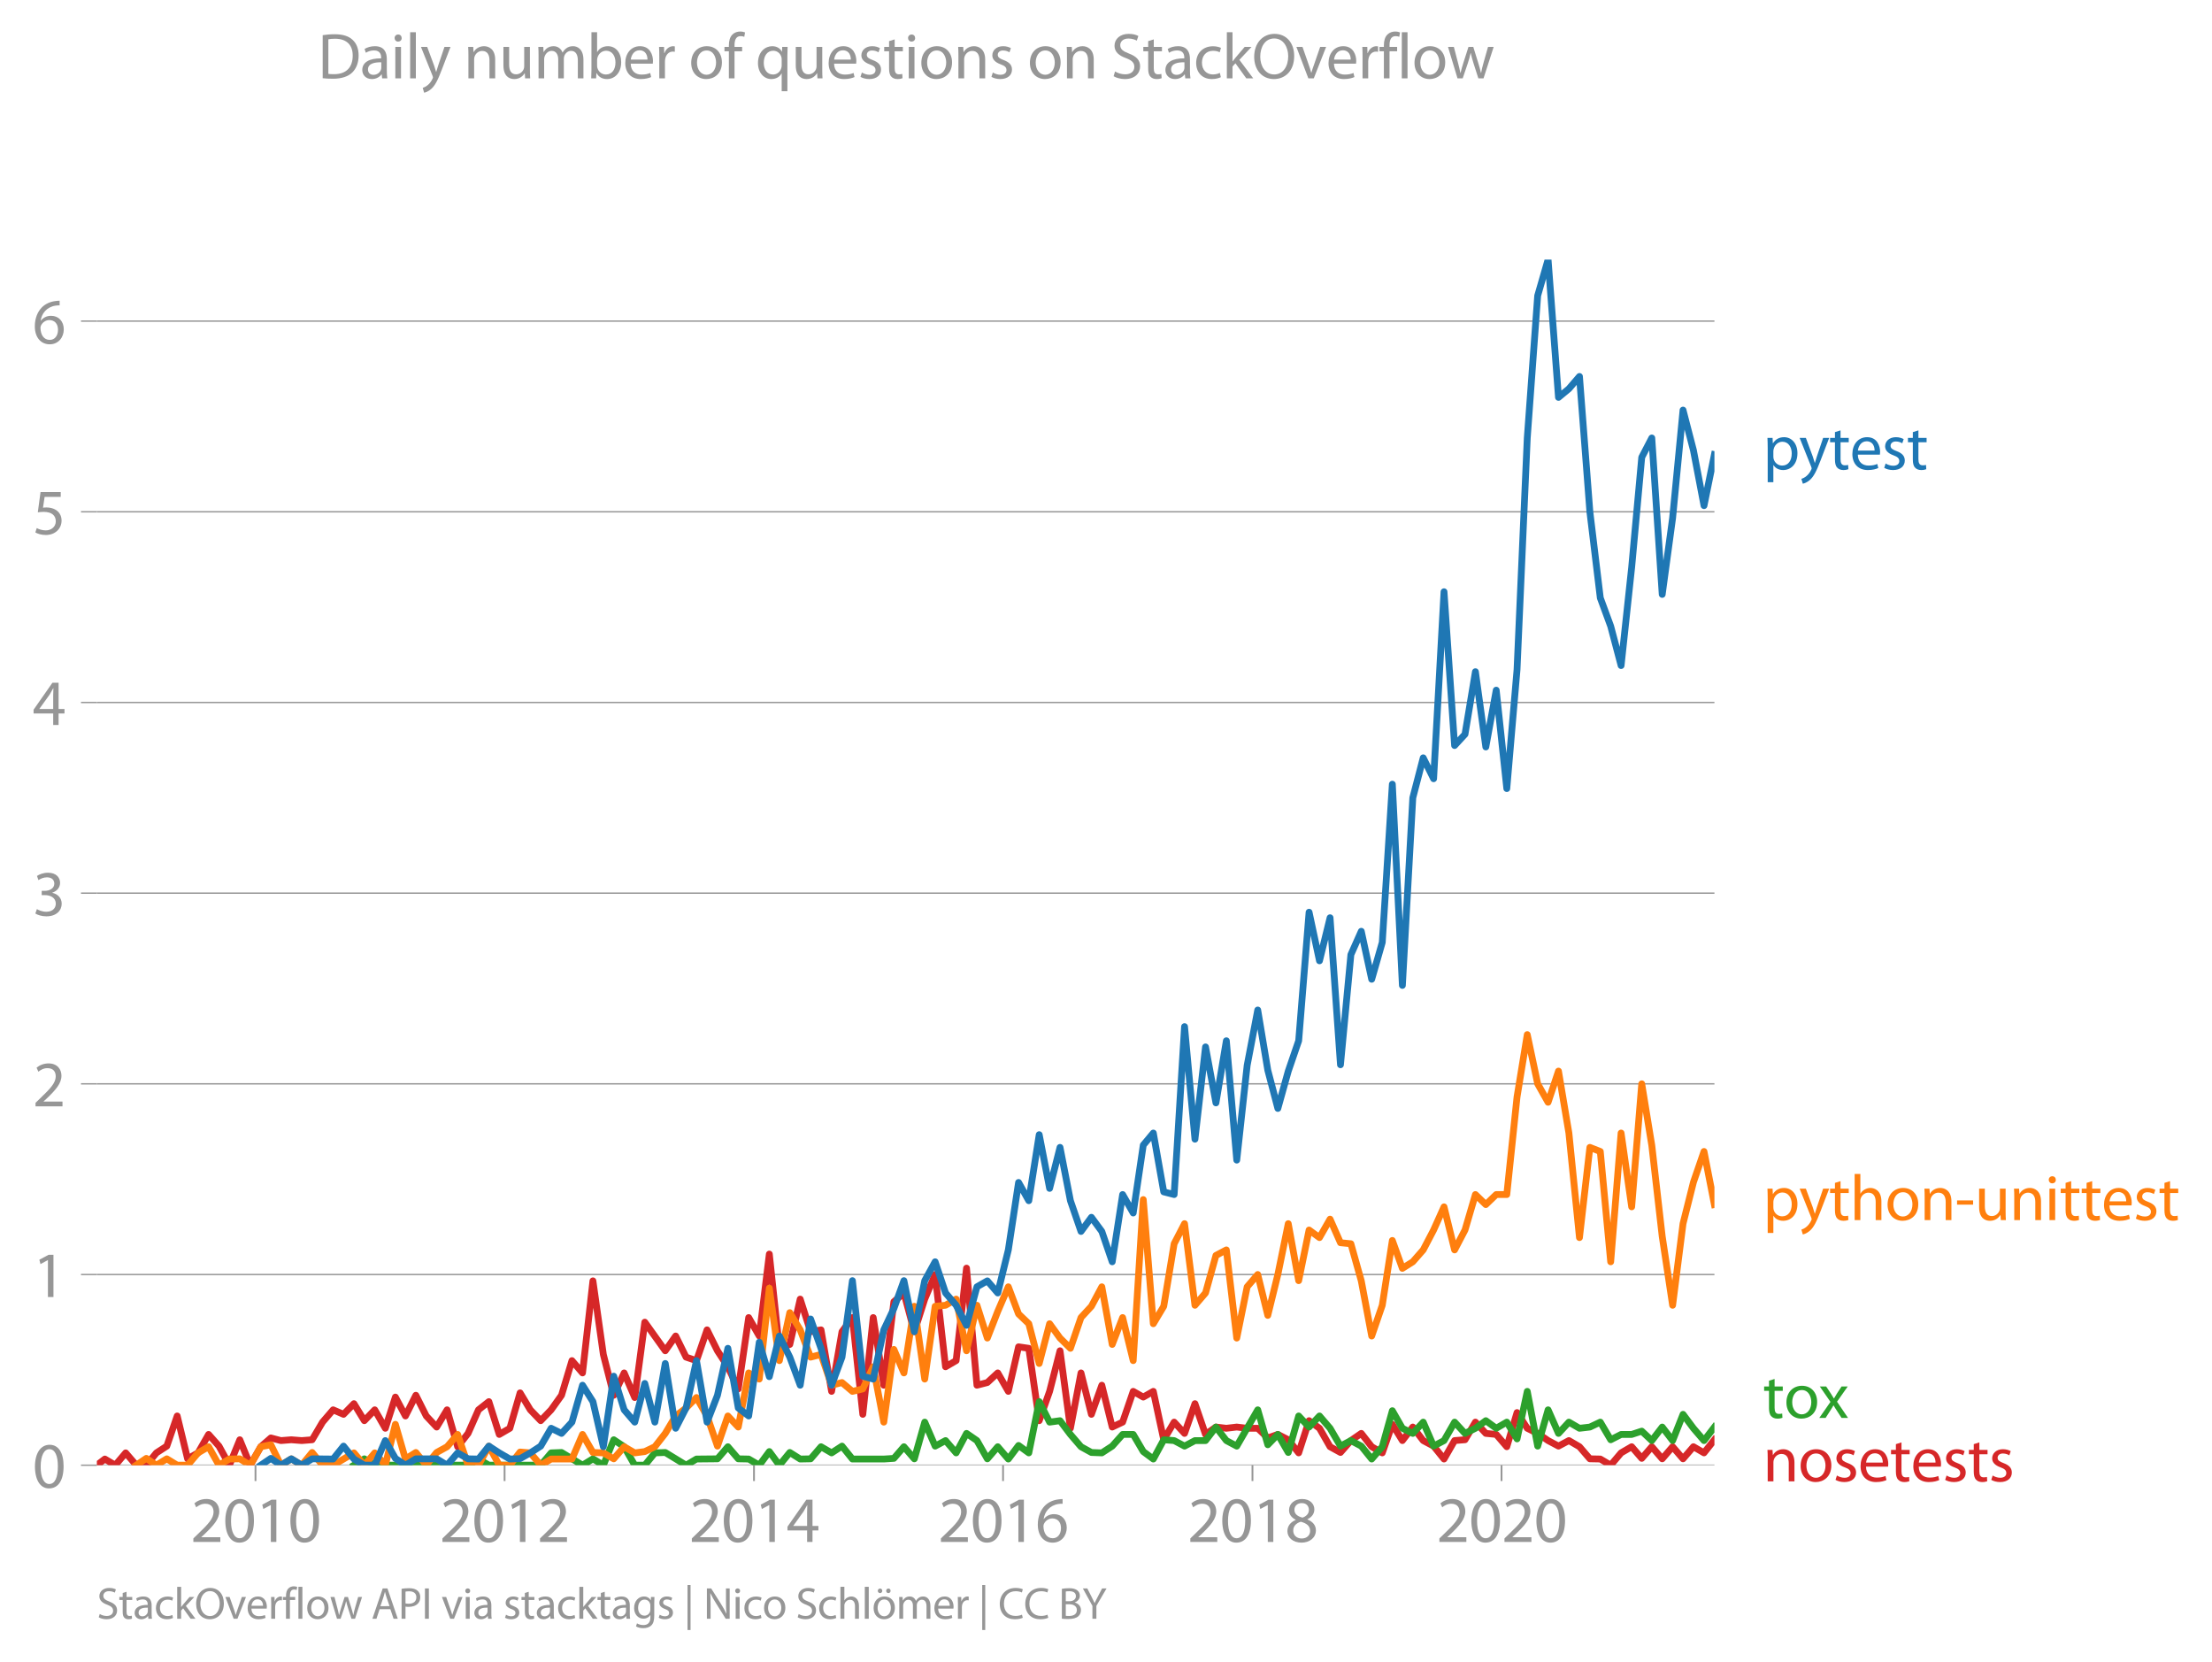 <svg height="489.243" viewBox="0 0 488.349 366.932" width="651.132" xmlns="http://www.w3.org/2000/svg" xmlns:xlink="http://www.w3.org/1999/xlink"><defs><style>*{stroke-linecap:butt;stroke-linejoin:round}</style></defs><g id="figure_1"><path d="M0 366.932h488.35V0H0z" style="fill:none" id="patch_1"/><g id="axes_1"><path d="M21.382 323.405h357.12V57.293H21.382z" style="fill:none" id="patch_2"/><g id="matplotlib.axis_1"><g id="xtick_1"><g id="line2d_1"><defs><path d="M0 0v3.5" id="mc4c45a04b3" style="stroke:#969696;stroke-width:.4"/></defs><use style="fill:#969696;stroke:#969696;stroke-width:.4" x="56.408" xlink:href="#mc4c45a04b3" y="323.405"/></g><g style="fill:#969696" transform="matrix(.14 0 0 -.14 42.045 340.345)" id="text_1"><defs><path d="M2944 0v467H1075v13l333 307c877 845 1434 1466 1434 2234 0 595-378 1209-1274 1209-480 0-890-179-1178-422l180-397c192 160 505 352 883 352 621 0 825-390 825-813-6-627-486-1164-1548-2176L288 346V0h2656z" id="MyriadPro-Regular-32" transform="scale(.016)"/><path d="M1677 4230c-845 0-1447-768-1447-2163C243 691 794-70 1606-70c922 0 1447 780 1447 2195 0 1325-499 2105-1376 2105zm-32-435c582 0 845-672 845-1696 0-1062-276-1734-852-1734-512 0-844 614-844 1696 0 1133 358 1734 851 1734z" id="MyriadPro-Regular-30" transform="scale(.016)"/><path d="M1510 0h544v4160h-480l-908-486 108-429 724 390h12V0z" id="MyriadPro-Regular-31" transform="scale(.016)"/></defs><use xlink:href="#MyriadPro-Regular-32"/><use x="51.3" xlink:href="#MyriadPro-Regular-30"/><use x="102.6" xlink:href="#MyriadPro-Regular-31"/><use x="153.9" xlink:href="#MyriadPro-Regular-30"/></g></g><g id="xtick_2"><use style="fill:#969696;stroke:#969696;stroke-width:.4" x="111.396" xlink:href="#mc4c45a04b3" y="323.405" id="line2d_2"/><g style="fill:#969696" transform="matrix(.14 0 0 -.14 97.033 340.345)" id="text_2"><use xlink:href="#MyriadPro-Regular-32"/><use x="51.3" xlink:href="#MyriadPro-Regular-30"/><use x="102.6" xlink:href="#MyriadPro-Regular-31"/><use x="153.9" xlink:href="#MyriadPro-Regular-32"/></g></g><g id="xtick_3"><use style="fill:#969696;stroke:#969696;stroke-width:.4" x="166.459" xlink:href="#mc4c45a04b3" y="323.405" id="line2d_3"/><g style="fill:#969696" transform="matrix(.14 0 0 -.14 152.096 340.345)" id="text_3"><defs><path d="M2560 0v1133h582v441h-582v2586h-608L96 1504v-371h1933V0h531zM666 1574v13l1017 1415c115 192 218 371 346 614h19c-13-218-19-435-19-653V1574H666z" id="MyriadPro-Regular-34" transform="scale(.016)"/></defs><use xlink:href="#MyriadPro-Regular-32"/><use x="51.3" xlink:href="#MyriadPro-Regular-30"/><use x="102.6" xlink:href="#MyriadPro-Regular-31"/><use x="153.9" xlink:href="#MyriadPro-Regular-34"/></g></g><g id="xtick_4"><use style="fill:#969696;stroke:#969696;stroke-width:.4" x="221.447" xlink:href="#mc4c45a04b3" y="323.405" id="line2d_4"/><g style="fill:#969696" transform="matrix(.14 0 0 -.14 207.084 340.345)" id="text_4"><defs><path d="M2662 4224c-102 0-243-6-409-32-525-64-986-275-1331-614-410-410-704-1056-704-1876C218 621 800-70 1690-70c864 0 1382 704 1382 1465 0 813-518 1344-1254 1344-461 0-807-217-1005-480h-19c96 685 563 1331 1446 1479 160 25 307 32 422 25v461zM1690 365c-589 0-903 505-916 1190 0 103 26 186 64 250 154 301 468 512 807 512 518 0 857-359 857-954s-326-998-806-998h-6z" id="MyriadPro-Regular-36" transform="scale(.016)"/></defs><use xlink:href="#MyriadPro-Regular-32"/><use x="51.3" xlink:href="#MyriadPro-Regular-30"/><use x="102.6" xlink:href="#MyriadPro-Regular-31"/><use x="153.9" xlink:href="#MyriadPro-Regular-36"/></g></g><g id="xtick_5"><use style="fill:#969696;stroke:#969696;stroke-width:.4" x="276.51" xlink:href="#mc4c45a04b3" y="323.405" id="line2d_5"/><g style="fill:#969696" transform="matrix(.14 0 0 -.14 262.147 340.345)" id="text_5"><defs><path d="M1062 2170c-512-218-825-589-825-1114C237 448 762-70 1632-70c794 0 1414 486 1414 1209 0 506-320 871-838 1075v20c512 243 685 620 685 972 0 519-403 1024-1210 1024-729 0-1286-448-1286-1107 0-358 198-717 659-934l6-19zm583-1831c-531 0-851 371-832 794 0 397 262 717 749 857 563-160 915-403 915-908 0-423-327-743-832-743zm6 3488c506 0 704-345 704-678 0-378-275-634-633-755-480 128-794 352-794 768 0 358 256 665 723 665z" id="MyriadPro-Regular-38" transform="scale(.016)"/></defs><use xlink:href="#MyriadPro-Regular-32"/><use x="51.3" xlink:href="#MyriadPro-Regular-30"/><use x="102.6" xlink:href="#MyriadPro-Regular-31"/><use x="153.9" xlink:href="#MyriadPro-Regular-38"/></g></g><g id="xtick_6"><use style="fill:#969696;stroke:#969696;stroke-width:.4" x="331.498" xlink:href="#mc4c45a04b3" y="323.405" id="line2d_6"/><g style="fill:#969696" transform="matrix(.14 0 0 -.14 317.135 340.345)" id="text_6"><use xlink:href="#MyriadPro-Regular-32"/><use x="51.3" xlink:href="#MyriadPro-Regular-30"/><use x="102.6" xlink:href="#MyriadPro-Regular-32"/><use x="153.9" xlink:href="#MyriadPro-Regular-30"/></g></g></g><g id="matplotlib.axis_2"><g id="ytick_1"><path clip-path="url(#p07a1388695)" d="M21.382 323.405h357.12" style="fill:none;stroke:#969696;stroke-linecap:square;stroke-width:.3" id="line2d_7"/><g id="line2d_8"><defs><path d="M0 0h-3.5" id="m64fbe8acf3" style="stroke:#969696;stroke-width:.3"/></defs><use style="fill:#969696;stroke:#969696;stroke-width:.3" x="21.382" xlink:href="#m64fbe8acf3" y="323.405"/></g><use xlink:href="#MyriadPro-Regular-30" style="fill:#969696" transform="matrix(.14 0 0 -.14 7.2 328.375)" id="text_7"/></g><g id="ytick_2"><path clip-path="url(#p07a1388695)" d="M21.382 281.316h357.12" style="fill:none;stroke:#969696;stroke-linecap:square;stroke-width:.3" id="line2d_9"/><use style="fill:#969696;stroke:#969696;stroke-width:.3" x="21.382" xlink:href="#m64fbe8acf3" y="281.316" id="line2d_10"/><use xlink:href="#MyriadPro-Regular-31" style="fill:#969696" transform="matrix(.14 0 0 -.14 7.2 286.286)" id="text_8"/></g><g id="ytick_3"><path clip-path="url(#p07a1388695)" d="M21.382 239.227h357.12" style="fill:none;stroke:#969696;stroke-linecap:square;stroke-width:.3" id="line2d_11"/><use style="fill:#969696;stroke:#969696;stroke-width:.3" x="21.382" xlink:href="#m64fbe8acf3" y="239.227" id="line2d_12"/><use xlink:href="#MyriadPro-Regular-32" style="fill:#969696" transform="matrix(.14 0 0 -.14 7.2 244.197)" id="text_9"/></g><g id="ytick_4"><path clip-path="url(#p07a1388695)" d="M21.382 197.138h357.12" style="fill:none;stroke:#969696;stroke-linecap:square;stroke-width:.3" id="line2d_13"/><use style="fill:#969696;stroke:#969696;stroke-width:.3" x="21.382" xlink:href="#m64fbe8acf3" y="197.138" id="line2d_14"/><g style="fill:#969696" transform="matrix(.14 0 0 -.14 7.2 202.108)" id="text_10"><defs><path d="M269 211C474 77 883-70 1350-70c999 0 1517 582 1517 1248 0 582-416 966-928 1068v13c512 186 768 551 768 979 0 506-371 992-1190 992-448 0-871-160-1088-320l147-409c179 128 499 275 832 275 518 0 730-294 730-627 0-493-519-704-928-704H896v-423h314c544 0 1068-249 1075-832 6-345-218-806-941-806-390 0-762 160-922 262L269 211z" id="MyriadPro-Regular-33" transform="scale(.016)"/></defs><use xlink:href="#MyriadPro-Regular-33"/></g></g><g id="ytick_5"><path clip-path="url(#p07a1388695)" d="M21.382 155.049h357.12" style="fill:none;stroke:#969696;stroke-linecap:square;stroke-width:.3" id="line2d_15"/><use style="fill:#969696;stroke:#969696;stroke-width:.3" x="21.382" xlink:href="#m64fbe8acf3" y="155.049" id="line2d_16"/><use xlink:href="#MyriadPro-Regular-34" style="fill:#969696" transform="matrix(.14 0 0 -.14 7.2 160.019)" id="text_11"/></g><g id="ytick_6"><path clip-path="url(#p07a1388695)" d="M21.382 112.96h357.12" style="fill:none;stroke:#969696;stroke-linecap:square;stroke-width:.3" id="line2d_17"/><use style="fill:#969696;stroke:#969696;stroke-width:.3" x="21.382" xlink:href="#m64fbe8acf3" y="112.959" id="line2d_18"/><g style="fill:#969696" transform="matrix(.14 0 0 -.14 7.2 117.93)" id="text_12"><defs><path d="M2771 4160H781L512 2163c154 19 339 45 576 45 832 0 1190-384 1197-922 0-556-455-902-986-902-377 0-717 128-889 230L269 186C467 58 851-70 1306-70c902 0 1548 608 1548 1420 0 525-268 884-595 1069-256 154-576 224-896 224-153 0-243-13-339-25l160 1068h1587v474z" id="MyriadPro-Regular-35" transform="scale(.016)"/></defs><use xlink:href="#MyriadPro-Regular-35"/></g></g><g id="ytick_7"><path clip-path="url(#p07a1388695)" d="M21.382 70.87h357.12" style="fill:none;stroke:#969696;stroke-linecap:square;stroke-width:.3" id="line2d_19"/><use style="fill:#969696;stroke:#969696;stroke-width:.3" x="21.382" xlink:href="#m64fbe8acf3" y="70.87" id="line2d_20"/><use xlink:href="#MyriadPro-Regular-36" style="fill:#969696" transform="matrix(.14 0 0 -.14 7.2 75.84)" id="text_13"/></g></g><path clip-path="url(#p07a1388695)" d="m21.382 323.405 1.771-1.358 2.296 1.358 2.298-2.715 2.335 2.715h2.222l2.22-2.715 2.3-1.494 2.297-6.653 2.297 9.46 2.298-1.313 2.335-4.073 2.297 2.58 2.3 4.208 2.295-5.612 2.298 5.612 2.335-4.073 2.222-1.94 2.22.582 2.3-.18 2.297.18 2.297-.18 2.298-3.893 2.335-2.715 2.297.995 2.3-2.353 2.295 3.756 2.297-2.398 2.336 4.073 2.222-6.886 2.22 4.17 2.3-4.57 2.297 4.57 2.297 2.444 2.298-3.801 2.335 8.146 2.297-2.942 2.3-5.204 2.295-1.81 2.297 7.24 2.336-1.357 2.26-7.819 2.258 3.746 2.299 2.398 2.297-2.398 2.297-3.214 2.298-7.648 2.335 2.715 2.297-20.32 2.3 16.247 2.295 9.006 2.298-4.933 2.335 5.431 2.222-16.632 4.52 6.314 2.297-3.259 2.297 4.662 2.298.769 2.335-6.789 2.297 4.617 2.3 3.53 2.295 4.887 2.298-15.749 2.335 4.073 2.222-18.087 2.22 20.803 2.3-.86 2.297-10.002 2.297 7.196 2.298-.408 2.335 13.578 2.297-13.17 2.3-3.123 2.295 21.361 2.298-21.361 2.335 14.935 2.222-18.426 2.22-1.94 2.3 8.554 2.297-7.196 2.297-5.431 2.298 20.366 2.335-1.358 2.297-20.411 2.3 25.842 2.295-.589 2.298-2.127 2.335 4.074 2.26-9.832 2.258.328 2.299 15.975 2.297-6.471 2.298-8.961 2.297 17.107 2.335-12.22 2.298 9.142 2.299-6.426 2.295 9.232 2.298-1.086 2.335-6.788 2.222 1.26 2.22-1.26 2.3 10.68 2.297-3.892 2.297 2.49 2.298-6.563 2.335 6.789 2.297-1.63 2.3.272 2.295-.272 2.298.272h2.335l2.222 2.133 2.22-.775 2.3 1.176 2.297 2.897 2.297-7.106 2.298 1.675 2.335 4.073 2.297 1.267 2.3-2.625 2.295-1.584 2.298 2.942 2.335 1.358 2.222-6.304 2.22 3.588 2.3-2.987 2.297 2.987 2.297 1.222 2.298 2.851 2.335-4.073 2.297-.18 2.3-3.893 2.295 2.49 2.298.226 2.335 2.715 2.26-7.538 2.258 3.465 2.299 1.131 2.297 1.584 2.298 1.222 2.297-1.222 2.335 1.358 2.298 2.67 2.299.045 2.295 1.358 2.298-2.715 2.335-1.358 2.222 2.57 2.22-2.57 2.3 2.67 2.297-2.67 2.298 2.67 2.297-2.67 2.335 1.358 2.298-2.897h0" style="fill:none;stroke:#d62728;stroke-linecap:square;stroke-width:1.5" id="line2d_21"/><path clip-path="url(#p07a1388695)" d="m78.141 323.405 2.296-1.403 2.297 1.403h20.602l2.3-1.358 2.295 1.358h11.45l2.297-2.715 2.297-.09 4.633 2.805 2.297-1.403 2.3 1.403 2.295-5.612 2.298 1.539 2.335 4.073h2.222l2.22-2.715 2.3-.09 4.594 2.805 2.298-1.358 4.632-.045 2.3-2.67 2.295 2.67 2.298.045 2.335 1.358 2.222-3.006 2.22 3.006 2.3-2.806 2.297 1.448 2.297-.045 2.298-2.67 2.335 1.358 2.297-1.494 2.3 2.851h6.928l2.222-.145 2.22-2.57 2.3 2.67 2.297-8.1 2.297 5.294 2.298-1.222 2.335 2.716 2.297-4.3 2.3 1.584 2.295 4.028 2.298-2.67 2.335 2.715 2.26-2.996 2.258 1.639 2.299-11.315 2.297 4.526 2.298-.317 2.297 3.033 2.335 2.715 2.298 1.267 2.299.09 2.295-1.493 2.298-2.58h2.335l2.222 3.783 2.22 1.648 2.3-4.254 2.297.181 2.297 1.222 2.298-1.222h2.335l2.297-2.987 2.3 2.987 2.295 1.222 4.633-8.01 2.222 7.71 2.22-2.28 2.3 3.983 2.297-8.056 2.297 2.444 2.298-2.444 2.335 2.716 2.297 3.937 2.3-1.222 2.295 1.222 2.298 2.851 2.335-2.715 2.222-7.952 2.22 3.879 2.3 1.131 2.297-2.489 2.297 5.295 2.298-1.222 2.335-4.073 2.297 2.49 2.3-1.132 2.295-1.675 2.298 1.675 2.335-1.358 2.26 3.699 2.258-10.487 2.299 12.083 2.297-8.01 2.298 5.204 2.297-2.489 2.335 1.358 2.298-.272 2.299-1.086 2.295 3.892 2.298-1.176h2.335l2.222-.728 2.22 2.085 2.3-2.987 2.297 2.987 2.298-5.793 2.297 3.078 2.335 2.715 2.298-2.987h0" style="fill:none;stroke:#2ca02c;stroke-linecap:square;stroke-width:1.5" id="line2d_22"/><path clip-path="url(#p07a1388695)" d="m30.082 323.405 2.222-1.503 2.22 1.503 2.3-1.403 2.297 1.403h2.297l2.298-2.715 2.335-1.358 2.297 4.073 2.3-1.358 2.295-.045 2.298 1.403 2.335-4.073 2.222-.436 2.22 4.51 2.3-1.404 2.297 1.403 2.297-2.806 2.298 2.806h2.335l4.596-2.715 2.296 2.715 2.297-2.715 2.336 2.715 2.222-9.019 2.22 7.661 2.3-1.448 2.297 2.806 2.297-2.806 2.298-1.267 2.335-2.715 2.297 6.788h2.3l2.295-4.209 2.297 4.21h2.336l2.26-2.904 2.258.188 2.299 2.715 2.297-1.358h4.595l2.335-5.43 2.297 3.982 2.3.09 2.295 1.313 2.298-2.67 2.335 1.358 2.222-.291 2.22-1.067 2.3-2.942 2.297-3.847 2.297-1.765 2.298-2.308 2.335 4.073 2.297 6.653 2.3-6.653 2.295 2.444 2.298-11.948 2.335 1.358 2.222-20.075 2.22 16.002 2.3-10.59 2.297 3.801 2.297 6.02 2.298-.589 2.335 6.789 2.297-.589 2.3 1.947 2.295-.544 2.298-4.887 2.335 12.22 2.222-16.051 2.22 5.188 2.3-14.708 2.297 16.066 2.297-16.066 2.298-.226 2.335-1.358 2.297 11.405 2.3-10.047 2.295 7.24 2.298-5.883 2.335-5.43 2.26 5.992 2.258 2.154 2.299 8.78 2.297-8.78 2.298 3.168 2.297 2.263 2.335-6.789 2.298-2.49 2.299-4.299 2.295 12.718 2.298-5.929 2.335 9.504 2.222-35.543 2.22 27.397 2.3-3.847 2.297-13.804 2.297-4.435 2.298 18.013 2.335-2.716 2.297-8.282 2.3-1.222 2.295 19.46 2.298-11.314 2.335-2.715 2.222 9.02 2.22-9.02 2.3-11.224 2.297 12.582 2.297-11.179 2.298 1.675 2.335-4.073 2.297 5.204 2.3.226 2.295 8.192 2.298 12.174 2.335-6.788 2.222-14.305 2.22 6.158 2.3-1.448 2.297-2.625 2.297-4.39 2.298-5.114 2.335 9.504 2.297-4.39 2.3-7.83 2.295 2.218 2.298-2.217h2.335l2.26-21.536 2.258-13.765 2.299 10.862 2.297 4.073 2.298-6.88 2.297 13.669 2.335 23.08 2.298-19.912 2.299.905 2.295 24.348 2.298-28.421 2.335 16.292 2.222-27.154 2.22 13.577 2.3 20.094 2.297 15.207 2.298-18.013 2.297-9.142 2.335-6.788 2.298 11.721h0" style="fill:none;stroke:#ff7f0e;stroke-linecap:square;stroke-width:1.5" id="line2d_23"/><g style="fill:#1f77b4" transform="matrix(.14 0 0 -.14 389.215 103.595)" id="text_14"><defs><path d="M467-1267h557V416h13c185-307 544-486 953-486 730 0 1408 550 1408 1664 0 940-563 1574-1312 1574-505 0-870-224-1100-602h-13l-26 532H442c12-295 25-615 25-1012v-3353zm557 3059c0 77 19 160 38 230 109 423 468 698 852 698 595 0 921-531 921-1152 0-710-345-1197-941-1197-403 0-742 269-844 659-13 71-26 148-26 231v531z" id="MyriadPro-Regular-70" transform="scale(.016)"/><path d="M58 3098 1203 243c26-70 39-115 39-147s-20-77-45-134c-128-288-320-506-474-628-166-140-352-230-493-275l141-473c141 25 416 121 691 364 384 333 660 877 1063 1940l845 2208h-596l-614-1818c-77-224-141-461-198-646h-13c-51 185-128 428-199 633L672 3098H58z" id="MyriadPro-Regular-79" transform="scale(.016)"/><path d="M595 3667v-569H115v-429h480V979c0-365 58-640 218-806C947 19 1158-70 1421-70c217 0 390 38 499 83l-26 422c-83-25-172-38-326-38-314 0-422 217-422 601v1671h806v429h-806v742l-551-173z" id="MyriadPro-Regular-74" transform="scale(.016)"/><path d="M2957 1446c6 58 19 148 19 263 0 569-269 1459-1280 1459-902 0-1453-736-1453-1670C243 563 813-70 1766-70c493 0 832 108 1031 198l-96 403c-211-89-455-160-858-160-563 0-1049 314-1062 1075h2176zM787 1850c45 390 295 915 864 915 634 0 787-557 781-915H787z" id="MyriadPro-Regular-65" transform="scale(.016)"/><path d="M250 147C467 19 781-70 1120-70c736 0 1158 390 1158 934 0 461-275 730-812 934-404 154-589 269-589 525 0 231 185 423 518 423 288 0 512-103 634-180l141 410c-173 102-448 192-762 192-666 0-1069-410-1069-909 0-371 263-678 819-877 416-153 576-300 576-569 0-256-192-461-601-461-282 0-576 115-743 224L250 147z" id="MyriadPro-Regular-73" transform="scale(.016)"/></defs><use xlink:href="#MyriadPro-Regular-70"/><use x="56.9" xlink:href="#MyriadPro-Regular-79"/><use x="104" xlink:href="#MyriadPro-Regular-74"/><use x="137.1" xlink:href="#MyriadPro-Regular-65"/><use x="187.2" xlink:href="#MyriadPro-Regular-73"/><use x="226.8" xlink:href="#MyriadPro-Regular-74"/></g><g style="fill:#ff7f0e" transform="matrix(.14 0 0 -.14 389.215 269.307)" id="text_15"><defs><path d="M467 0h563v1869c0 109 7 192 39 269 102 307 390 563 755 563 531 0 717-423 717-922V0h563v1843c0 1069-666 1325-1082 1325-211 0-409-64-576-160-172-96-313-237-403-397h-13v1933H467V0z" id="MyriadPro-Regular-68" transform="scale(.016)"/><path d="M1779 3168c-857 0-1536-608-1536-1645C243 544 890-70 1728-70c749 0 1542 499 1542 1644 0 948-601 1594-1491 1594zm-13-422c666 0 928-666 928-1191 0-697-403-1203-940-1203-551 0-941 512-941 1190 0 589 288 1204 953 1204z" id="MyriadPro-Regular-6f" transform="scale(.016)"/><path d="M467 0h563v1862c0 96 13 192 39 263 96 313 384 576 755 576 531 0 717-416 717-915V0h563v1850c0 1062-666 1318-1094 1318-512 0-871-288-1024-582h-13l-32 512H442c19-256 25-519 25-839V0z" id="MyriadPro-Regular-6e" transform="scale(.016)"/><path d="M192 1939v-416h1581v416H192z" id="MyriadPro-Regular-2d" transform="scale(.016)"/><path d="M3059 3098h-563V1197c0-103-19-205-51-288-103-250-365-512-743-512-512 0-691 397-691 985v1716H448V1286C448 198 1030-70 1517-70c550 0 877 326 1024 576h13l32-506h499c-19 243-26 525-26 845v2253z" id="MyriadPro-Regular-75" transform="scale(.016)"/><path d="M1030 0v3098H467V0h563zM749 4320c-205 0-352-154-352-352 0-192 141-346 339-346 224 0 365 154 358 346 0 198-134 352-345 352z" id="MyriadPro-Regular-69" transform="scale(.016)"/></defs><use xlink:href="#MyriadPro-Regular-70"/><use x="56.9" xlink:href="#MyriadPro-Regular-79"/><use x="104" xlink:href="#MyriadPro-Regular-74"/><use x="137.1" xlink:href="#MyriadPro-Regular-68"/><use x="192.6" xlink:href="#MyriadPro-Regular-6f"/><use x="247.5" xlink:href="#MyriadPro-Regular-6e"/><use x="303" xlink:href="#MyriadPro-Regular-2d"/><use x="333.7" xlink:href="#MyriadPro-Regular-75"/><use x="388.8" xlink:href="#MyriadPro-Regular-6e"/><use x="444.3" xlink:href="#MyriadPro-Regular-69"/><use x="467.7" xlink:href="#MyriadPro-Regular-74"/><use x="500.8" xlink:href="#MyriadPro-Regular-74"/><use x="533.9" xlink:href="#MyriadPro-Regular-65"/><use x="584" xlink:href="#MyriadPro-Regular-73"/><use x="623.6" xlink:href="#MyriadPro-Regular-74"/></g><g style="fill:#2ca02c" transform="matrix(.14 0 0 -.14 389.215 312.974)" id="text_16"><defs><path d="m102 3098 1050-1517L51 0h621l448 698c115 185 224 345 326 537h13c109-185 211-358 333-537L2246 0h640L1798 1600l1056 1498h-608l-435-660c-102-166-205-326-307-512h-19c-103 173-199 333-314 506l-441 666H102z" id="MyriadPro-Regular-78" transform="scale(.016)"/></defs><use xlink:href="#MyriadPro-Regular-74"/><use x="33.1" xlink:href="#MyriadPro-Regular-6f"/><use x="88" xlink:href="#MyriadPro-Regular-78"/></g><g style="fill:#d62728" transform="matrix(.14 0 0 -.14 389.215 326.974)" id="text_17"><use xlink:href="#MyriadPro-Regular-6e"/><use x="55.5" xlink:href="#MyriadPro-Regular-6f"/><use x="110.4" xlink:href="#MyriadPro-Regular-73"/><use x="150" xlink:href="#MyriadPro-Regular-65"/><use x="200.1" xlink:href="#MyriadPro-Regular-74"/><use x="233.2" xlink:href="#MyriadPro-Regular-65"/><use x="283.3" xlink:href="#MyriadPro-Regular-73"/><use x="322.9" xlink:href="#MyriadPro-Regular-74"/><use x="356" xlink:href="#MyriadPro-Regular-73"/></g><g style="fill:#969696" transform="matrix(.097 0 0 -.097 21.382 357.303)" id="text_18"><defs><path d="M269 211C499 58 954-70 1370-70c1017 0 1510 582 1510 1248 0 633-371 985-1101 1267-595 230-857 429-857 832 0 294 224 646 812 646 391 0 679-128 820-205l153 455c-192 109-512 211-953 211-839 0-1396-499-1396-1171 0-608 436-973 1140-1223 582-224 812-454 812-857 0-435-332-736-902-736-384 0-749 128-998 281L269 211z" id="MyriadPro-Regular-53" transform="scale(.016)"/><path d="M2643 1901c0 621-230 1267-1177 1267-391 0-762-109-1018-275l128-371c218 140 518 230 806 230 634 0 704-461 704-717v-64C890 1978 224 1568 224 819c0-448 320-889 947-889 442 0 775 217 947 460h20l44-390h512c-38 211-51 474-51 742v1159zm-544-858c0-57-13-121-32-179-89-262-345-518-749-518-288 0-531 172-531 537 0 602 698 711 1312 698v-538z" id="MyriadPro-Regular-61" transform="scale(.016)"/><path d="M2579 538c-160-71-371-154-691-154-614 0-1075 442-1075 1158 0 647 384 1172 1094 1172 307 0 519-71 653-148l128 436c-154 76-448 160-781 160-1011 0-1664-692-1664-1645C243 570 851-70 1786-70c416 0 742 108 889 185l-96 423z" id="MyriadPro-Regular-63" transform="scale(.016)"/><path d="M1024 4544H467V0h557v1165l288 320L2381 0h685L1702 1824l1197 1274h-678l-909-1069c-90-109-198-243-275-352h-13v2867z" id="MyriadPro-Regular-6b" transform="scale(.016)"/><path d="M2234 4384c-1152 0-2004-896-2004-2266C230 813 1030-70 2170-70c1100 0 2003 787 2003 2272 0 1280-762 2182-1939 2182zm-26-454c928 0 1376-896 1376-1754 0-979-499-1792-1382-1792-877 0-1376 826-1376 1747 0 947 460 1799 1382 1799z" id="MyriadPro-Regular-4f" transform="scale(.016)"/><path d="M83 3098 1261 0h537l1216 3098h-588l-602-1741c-102-282-192-538-262-794h-20c-64 256-147 512-249 794L685 3098H83z" id="MyriadPro-Regular-76" transform="scale(.016)"/><path d="M467 0h557v1651c0 96 13 186 26 263 76 422 358 723 755 723 77 0 134-7 192-19v531c-51 13-96 19-160 19-378 0-717-262-858-678h-25l-20 608H442c19-288 25-602 25-967V0z" id="MyriadPro-Regular-72" transform="scale(.016)"/><path d="M1082 0v2669h748v429h-748v166c0 474 121 896 601 896 160 0 275-32 359-70l76 435c-108 45-281 89-480 89-262 0-544-83-755-288-262-249-358-646-358-1081v-147H90v-429h435V0h557z" id="MyriadPro-Regular-66" transform="scale(.016)"/><path d="M467 0h563v4544H467V0z" id="MyriadPro-Regular-6c" transform="scale(.016)"/><path d="M115 3098 1050 0h512l499 1472c109 333 205 653 281 1024h13c77-365 167-672 275-1018L3104 0h512l998 3098h-556l-442-1556c-102-364-186-691-237-1004h-19c-70 313-160 640-275 1011l-480 1549h-474l-505-1575c-103-339-205-672-276-985h-19c-57 320-141 640-230 985L691 3098H115z" id="MyriadPro-Regular-77" transform="scale(.016)"/><path d="M2714 1357 3174 0h596L2298 4314h-672L160 0h576l448 1357h1530zm-1415 435 423 1248c83 262 153 525 217 781h13c64-250 128-506 224-787l422-1242H1299z" id="MyriadPro-Regular-41" transform="scale(.016)"/><path d="M486 0h557v1728c128-32 282-38 448-38 544 0 1024 160 1319 473 217 224 332 531 332 922 0 384-140 697-377 902-256 231-659 359-1210 359-448 0-800-39-1069-84V0zm557 3859c96 26 282 45 525 45 614 0 1018-275 1018-845 0-595-410-921-1082-921-186 0-339 12-461 44v1677z" id="MyriadPro-Regular-50" transform="scale(.016)"/><path d="M486 4314V0h557v4314H486z" id="MyriadPro-Regular-49" transform="scale(.016)"/><path d="M3110 2246c0 378 13 628 26 852h-493l-25-468h-13c-135 256-429 538-967 538-710 0-1395-595-1395-1645C243 666 794 13 1562 13c480 0 812 230 985 518h13V186c0-781-422-1082-998-1082-384 0-704 115-909 243l-141-429c250-166 659-256 1030-256 391 0 826 90 1127 372 301 268 441 704 441 1414v1798zm-556-928c0-96-13-204-45-300-122-359-435-576-781-576-608 0-915 505-915 1113 0 717 384 1171 921 1171 410 0 685-268 788-595 25-77 32-160 32-256v-557z" id="MyriadPro-Regular-67" transform="scale(.016)"/><path d="M550 4800v-6400h429v6400H550z" id="MyriadPro-Regular-7c" transform="scale(.016)"/><path d="M1011 0v1843c0 717-13 1235-45 1779l20 7c217-467 505-960 806-1440L3162 0h563v4314h-525V2509c0-672 13-1197 64-1773l-13-6c-205 441-454 896-774 1401L1094 4314H486V0h525z" id="MyriadPro-Regular-4e" transform="scale(.016)"/><path d="M1165 3648c185 0 313 154 313 326 0 186-134 327-313 327s-327-147-327-327c0-172 135-326 320-326h7zm1184 0c185 0 313 154 313 326 0 186-134 327-313 327s-320-147-320-327c0-172 128-326 313-326h7zm-570-480c-857 0-1536-608-1536-1645C243 544 890-70 1728-70c749 0 1542 499 1542 1644 0 948-601 1594-1491 1594zm-13-422c666 0 928-666 928-1191 0-697-403-1203-940-1203-551 0-941 512-941 1190 0 589 288 1204 953 1204z" id="MyriadPro-Regular-f6" transform="scale(.016)"/><path d="M467 0h551v1869c0 96 12 192 44 275 90 282 346 563 698 563 429 0 646-358 646-851V0h551v1914c0 102 19 204 45 281 96 275 345 512 665 512 455 0 672-358 672-953V0h551v1824c0 1075-608 1344-1018 1344-294 0-499-77-685-218-128-96-249-230-345-403h-13c-135 365-455 621-877 621-512 0-800-275-973-570h-19l-26 500H442c19-256 25-519 25-839V0z" id="MyriadPro-Regular-6d" transform="scale(.016)"/><path d="M3386 582c-224-108-570-179-909-179-1050 0-1658 679-1658 1735 0 1132 672 1779 1683 1779 359 0 660-77 871-179l134 454c-147 77-486 192-1024 192-1337 0-2253-915-2253-2266C230 704 1146-70 2362-70c524 0 934 108 1139 211l-115 441z" id="MyriadPro-Regular-43" transform="scale(.016)"/><path d="M486 13c186-26 480-51 864-51 704 0 1191 128 1492 403 217 211 364 493 364 864 0 640-480 979-889 1081v13c454 167 729 531 729 947 0 340-134 596-358 762-269 218-627 314-1184 314-390 0-774-39-1018-90V13zm557 3865c90 20 237 39 493 39 563 0 947-199 947-704 0-416-345-723-934-723h-506v1388zm0-1811h461c608 0 1114-243 1114-832 0-627-532-838-1108-838-198 0-358 6-467 25v1645z" id="MyriadPro-Regular-42" transform="scale(.016)"/><path d="M2010 0v1837l1446 2477h-634l-620-1191c-167-326-314-608-436-889h-12c-135 300-263 563-429 889L717 4314H83l1363-2484V0h564z" id="MyriadPro-Regular-59" transform="scale(.016)"/></defs><use xlink:href="#MyriadPro-Regular-53"/><use x="49.3" xlink:href="#MyriadPro-Regular-74"/><use x="82.4" xlink:href="#MyriadPro-Regular-61"/><use x="130.6" xlink:href="#MyriadPro-Regular-63"/><use x="175.4" xlink:href="#MyriadPro-Regular-6b"/><use x="222.3" xlink:href="#MyriadPro-Regular-4f"/><use x="291.2" xlink:href="#MyriadPro-Regular-76"/><use x="339.3" xlink:href="#MyriadPro-Regular-65"/><use x="389.4" xlink:href="#MyriadPro-Regular-72"/><use x="422.1" xlink:href="#MyriadPro-Regular-66"/><use x="451.3" xlink:href="#MyriadPro-Regular-6c"/><use x="474.9" xlink:href="#MyriadPro-Regular-6f"/><use x="529.8" xlink:href="#MyriadPro-Regular-77"/><use x="603.4" xlink:href="#MyriadPro-Regular-20"/><use x="624.6" xlink:href="#MyriadPro-Regular-41"/><use x="685.8" xlink:href="#MyriadPro-Regular-50"/><use x="739" xlink:href="#MyriadPro-Regular-49"/><use x="762.9" xlink:href="#MyriadPro-Regular-20"/><use x="784.1" xlink:href="#MyriadPro-Regular-76"/><use x="832.2" xlink:href="#MyriadPro-Regular-69"/><use x="855.6" xlink:href="#MyriadPro-Regular-61"/><use x="903.8" xlink:href="#MyriadPro-Regular-20"/><use x="925" xlink:href="#MyriadPro-Regular-73"/><use x="964.6" xlink:href="#MyriadPro-Regular-74"/><use x="997.7" xlink:href="#MyriadPro-Regular-61"/><use x="1045.9" xlink:href="#MyriadPro-Regular-63"/><use x="1090.7" xlink:href="#MyriadPro-Regular-6b"/><use x="1137.6" xlink:href="#MyriadPro-Regular-74"/><use x="1170.7" xlink:href="#MyriadPro-Regular-61"/><use x="1218.9" xlink:href="#MyriadPro-Regular-67"/><use x="1274.8" xlink:href="#MyriadPro-Regular-73"/><use x="1314.4" xlink:href="#MyriadPro-Regular-20"/><use x="1335.6" xlink:href="#MyriadPro-Regular-7c"/><use x="1359.5" xlink:href="#MyriadPro-Regular-20"/><use x="1380.7" xlink:href="#MyriadPro-Regular-4e"/><use x="1446.5" xlink:href="#MyriadPro-Regular-69"/><use x="1469.9" xlink:href="#MyriadPro-Regular-63"/><use x="1514.7" xlink:href="#MyriadPro-Regular-6f"/><use x="1569.6" xlink:href="#MyriadPro-Regular-20"/><use x="1590.8" xlink:href="#MyriadPro-Regular-53"/><use x="1640.1" xlink:href="#MyriadPro-Regular-63"/><use x="1684.9" xlink:href="#MyriadPro-Regular-68"/><use x="1740.4" xlink:href="#MyriadPro-Regular-6c"/><use x="1764" xlink:href="#MyriadPro-Regular-f6"/><use x="1818.9" xlink:href="#MyriadPro-Regular-6d"/><use x="1902.3" xlink:href="#MyriadPro-Regular-65"/><use x="1952.4" xlink:href="#MyriadPro-Regular-72"/><use x="1985.1" xlink:href="#MyriadPro-Regular-20"/><use x="2006.3" xlink:href="#MyriadPro-Regular-7c"/><use x="2030.2" xlink:href="#MyriadPro-Regular-20"/><use x="2051.4" xlink:href="#MyriadPro-Regular-43"/><use x="2109.4" xlink:href="#MyriadPro-Regular-43"/><use x="2167.4" xlink:href="#MyriadPro-Regular-20"/><use x="2188.6" xlink:href="#MyriadPro-Regular-42"/><use x="2242.8" xlink:href="#MyriadPro-Regular-59"/></g><g style="fill:#969696" transform="matrix(.14 0 0 -.14 70.155 17.293)" id="text_19"><defs><path d="M486 13c282-32 615-51 1012-51 838 0 1504 217 1907 620 403 397 621 973 621 1677 0 698-224 1197-608 1549-378 352-948 538-1748 538-441 0-844-39-1184-90V13zm557 3833c147 32 365 58 653 58 1178 0 1754-646 1747-1664 0-1165-646-1830-1837-1830-217 0-422 6-563 32v3404z" id="MyriadPro-Regular-44" transform="scale(.016)"/><path d="M467 800c0-275-13-589-25-800h486l26 512h19c230-410 589-582 1037-582 691 0 1388 550 1388 1657 7 941-537 1581-1305 1581-499 0-858-224-1056-570h-13v1946H467V800zm557 998c0 90 19 167 32 231 115 429 474 691 858 691 601 0 921-531 921-1152 0-710-352-1190-941-1190-409 0-736 268-844 659-13 64-26 134-26 205v556z" id="MyriadPro-Regular-62" transform="scale(.016)"/><path d="M2579-1267h563v3513c0 320 7 589 20 852h-532l-19-468h-13c-153 301-473 538-953 538-653 0-1402-512-1402-1670C243 557 832-70 1555-70c499 0 845 243 1011 550h13v-1747zm0 2528c0-83-19-192-45-269-128-390-441-614-806-614-621 0-915 537-915 1152 0 697 352 1190 934 1190 423 0 723-294 807-640 19-70 25-160 25-237v-582z" id="MyriadPro-Regular-71" transform="scale(.016)"/></defs><use xlink:href="#MyriadPro-Regular-44"/><use x="66.6" xlink:href="#MyriadPro-Regular-61"/><use x="114.8" xlink:href="#MyriadPro-Regular-69"/><use x="138.2" xlink:href="#MyriadPro-Regular-6c"/><use x="161.8" xlink:href="#MyriadPro-Regular-79"/><use x="208.9" xlink:href="#MyriadPro-Regular-20"/><use x="230.1" xlink:href="#MyriadPro-Regular-6e"/><use x="285.6" xlink:href="#MyriadPro-Regular-75"/><use x="340.7" xlink:href="#MyriadPro-Regular-6d"/><use x="424.1" xlink:href="#MyriadPro-Regular-62"/><use x="481" xlink:href="#MyriadPro-Regular-65"/><use x="531.1" xlink:href="#MyriadPro-Regular-72"/><use x="563.8" xlink:href="#MyriadPro-Regular-20"/><use x="585" xlink:href="#MyriadPro-Regular-6f"/><use x="639.9" xlink:href="#MyriadPro-Regular-66"/><use x="669.1" xlink:href="#MyriadPro-Regular-20"/><use x="690.3" xlink:href="#MyriadPro-Regular-71"/><use x="746.6" xlink:href="#MyriadPro-Regular-75"/><use x="801.7" xlink:href="#MyriadPro-Regular-65"/><use x="851.8" xlink:href="#MyriadPro-Regular-73"/><use x="891.4" xlink:href="#MyriadPro-Regular-74"/><use x="924.5" xlink:href="#MyriadPro-Regular-69"/><use x="947.9" xlink:href="#MyriadPro-Regular-6f"/><use x="1002.8" xlink:href="#MyriadPro-Regular-6e"/><use x="1058.3" xlink:href="#MyriadPro-Regular-73"/><use x="1097.9" xlink:href="#MyriadPro-Regular-20"/><use x="1119.1" xlink:href="#MyriadPro-Regular-6f"/><use x="1174" xlink:href="#MyriadPro-Regular-6e"/><use x="1229.5" xlink:href="#MyriadPro-Regular-20"/><use x="1250.7" xlink:href="#MyriadPro-Regular-53"/><use x="1300" xlink:href="#MyriadPro-Regular-74"/><use x="1333.1" xlink:href="#MyriadPro-Regular-61"/><use x="1381.3" xlink:href="#MyriadPro-Regular-63"/><use x="1426.1" xlink:href="#MyriadPro-Regular-6b"/><use x="1473" xlink:href="#MyriadPro-Regular-4f"/><use x="1541.9" xlink:href="#MyriadPro-Regular-76"/><use x="1590" xlink:href="#MyriadPro-Regular-65"/><use x="1640.1" xlink:href="#MyriadPro-Regular-72"/><use x="1672.8" xlink:href="#MyriadPro-Regular-66"/><use x="1702" xlink:href="#MyriadPro-Regular-6c"/><use x="1725.6" xlink:href="#MyriadPro-Regular-6f"/><use x="1780.5" xlink:href="#MyriadPro-Regular-77"/></g><path clip-path="url(#p07a1388695)" d="m57.576 323.405 2.222-1.503 2.22 1.503 2.3-1.403 2.297 1.403 2.297-1.403 4.633.045 2.297-2.85 2.3 2.85 2.295 1.358h2.297l2.336-5.43 2.222 3.927 2.22 1.503 2.3-1.403h4.594l2.298 1.403 2.335-2.715 2.297 1.312 2.3.045 2.295-2.85 2.297 1.493 2.336 1.357 2.26-.093 2.258-1.264 2.299-1.494 2.297-3.937 2.297 1.131 2.298-2.489 2.335-8.146 2.297 3.62 2.3 9.957 2.295-15.568 2.298 7.422 2.335 2.715 2.222-8.534 2.22 8.534 2.3-12.943 2.297 14.3 2.297-4.48 2.298-10.454 2.335 13.577 2.297-5.929 2.3-10.363 2.295 13.17 2.298 1.764 2.335-16.292 2.222 7.613 2.22-8.97 2.3 4.66 2.297 6.2 2.297-14.617 2.298 6.472 2.335 8.146 2.297-6.2 2.3-16.881 2.295 21.09 2.298.633 2.335-10.862 2.222-4.703 2.22-6.158 2.3 11.269 2.297-11.27 2.297-4.163 2.298 6.88 2.335 2.715 2.297 4.435 2.3-8.509 2.295-1.312 2.298 2.67 2.335-9.504 2.26-14.888 2.258 4.026 2.299-14.572 2.297 11.857 2.298-9.051 2.297 11.766 2.335 6.789 2.298-3.123 2.299 3.123 2.295 6.698 2.298-14.844 2.335 4.073 2.222-14.984 2.22-2.666 2.3 12.988 2.297.589 2.297-37.066 2.298 24.846 2.335-20.365 2.297 12.355 2.3-13.713 2.295 26.34 2.298-20.91 2.335-12.219 2.222 13.286 2.22 8.438 2.3-8.237 2.297-6.698 2.297-28.376 2.298 10.726 2.335-9.504 2.297 32.449 2.3-24.303 2.295-5.16 2.298 10.59 2.335-8.146 2.222-34.912 2.22 44.416 2.3-41.41 2.297-8.825 2.297 4.616 2.298-41.274 2.335 33.943 2.297-2.49 2.3-13.803 2.295 16.61 2.298-12.537 2.335 21.724 2.26-26.265 2.258-51.125 2.299-31.409 2.297-7.965 2.298 30.413 2.297-1.9 2.335-2.716 2.298 29.87 2.299 19.007 2.295 6.246 2.298 8.69 2.335-21.724 2.222-24.245 2.22-4.267 2.3 34.531 2.297-16.88 2.298-23.806 2.297 8.87 2.335 12.22 2.298-11.27h0" style="fill:none;stroke:#1f77b4;stroke-linecap:square;stroke-width:1.5" id="line2d_24"/></g></g><defs><clipPath id="p07a1388695"><path d="M21.382 57.293h357.12v266.112H21.382z"/></clipPath></defs></svg>